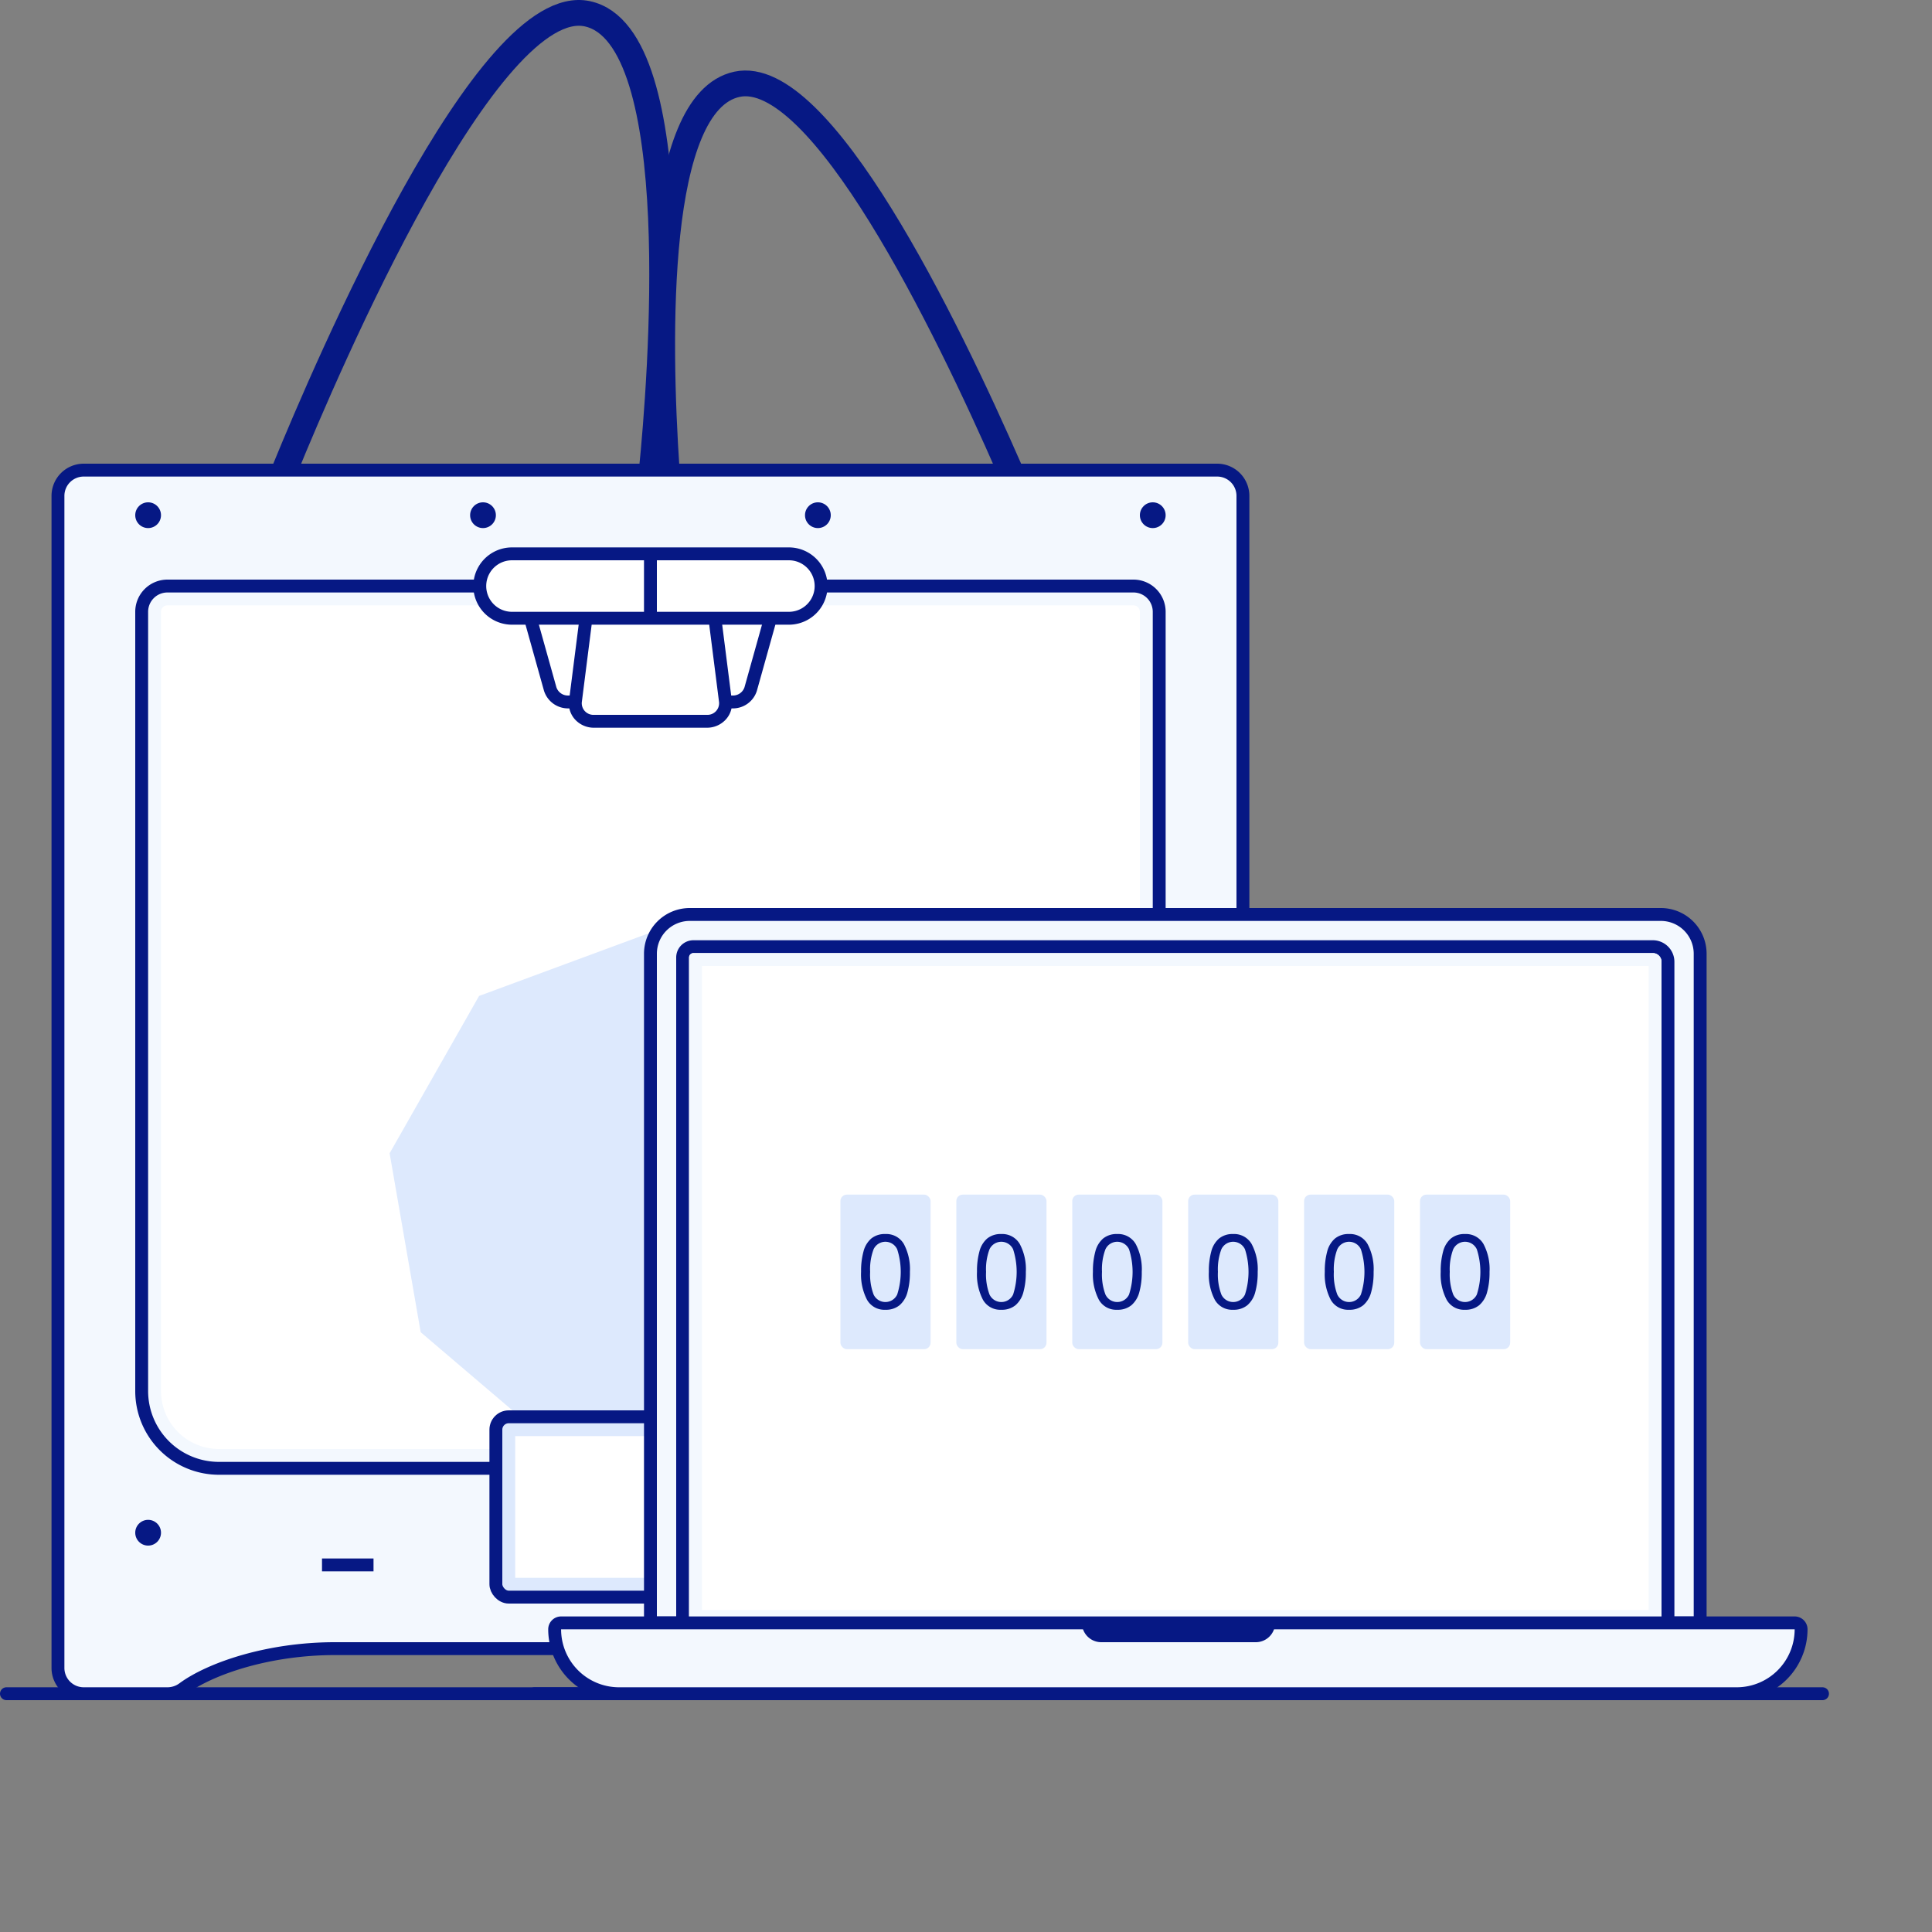 <svg xmlns="http://www.w3.org/2000/svg" xmlns:xlink="http://www.w3.org/1999/xlink" viewBox="0 0 300 300"><rect x="0" y="0" width="300" height="300" fill="#808080" stroke="none"/><line x1="1" x2="247" y1="262.999" y2="262.999" style="fill:none;stroke:#061884;stroke-linecap:round;stroke-miterlimit:10;stroke-width:2px"/><path d="M44.185,73.004c6.71-16.412,31.53-74.21,47.02-70.864,15.78,3.396,11.36,57.398,10.01,70.864" style="fill:none;stroke:#061884;stroke-linecap:round;stroke-miterlimit:10;stroke-width:4px"/><path d="M103.525,73.004c-1.39-20.638-1.97-57.139,10.91-59.916,12.95-2.797,32.43,37.15,42.38,59.916" style="fill:none;stroke:#061884;stroke-linecap:round;stroke-miterlimit:10;stroke-width:4px"/><path d="M150,256c10.395,0,19.362,3.115,23.524,6.171a4.111,4.111,0,0,0,2.427.829H189a4,4,0,0,0,4-4V77a4,4,0,0,0-4-4H13a4,4,0,0,0-4,4V259a4,4,0,0,0,4,4H26.049a4.111,4.111,0,0,0,2.427-.829C32.638,259.115,41.605,256,52,256Z" style="fill:#f3f8fe;stroke:#061884;stroke-miterlimit:10;stroke-width:2px"/><circle cx="23" cy="238" r="2" style="fill:#061884"/><circle cx="179" cy="238" r="2" style="fill:#061884"/><circle cx="23" cy="80" r="2" style="fill:#061884"/><circle cx="75" cy="80" r="2" style="fill:#061884"/><circle cx="127" cy="80" r="2" style="fill:#061884"/><circle cx="179" cy="80" r="2" style="fill:#061884"/><path d="M34,226.5A10.512,10.512,0,0,1,23.5,216V95A2.503,2.503,0,0,1,26,92.5H176a2.503,2.503,0,0,1,2.5,2.5V216A10.512,10.512,0,0,1,168,226.5Z" style="fill:#fff"/><path d="M176,94a1.001,1.001,0,0,1,1,1V216a9.01,9.01,0,0,1-9,9H34a9.01,9.01,0,0,1-9-9V95a1.001,1.001,0,0,1,1-1H176m0-3H26a4,4,0,0,0-4,4V216a12,12,0,0,0,12,12H168a12,12,0,0,0,12-12V95a4,4,0,0,0-4-4Z" style="fill:#f3f8fe"/><path d="M168,228H34a12,12,0,0,1-12-12V95a4,4,0,0,1,4-4H176a4,4,0,0,1,4,4V216A12,12,0,0,1,168,228Z" style="fill:none;stroke:#061884;stroke-miterlimit:10;stroke-width:2px"/><line x1="50" x2="58" y1="243" y2="243" style="fill:none;stroke:#061884;stroke-miterlimit:10;stroke-width:2px"/><polygon points="100.5 145.001 74.392 154.65 60.5 179.082 65.325 206.866 86.609 225.001 114.392 225.001 135.676 206.866 140.5 179.082 126.609 154.65 100.5 145.001" style="fill:#dde9fd"/><rect width="45" height="25" x="78.5" y="221.5" rx=".5" style="fill:#fff"/><path d="M122,223v22H80V223h42m1-3H79a2,2,0,0,0-2,2v24a2,2,0,0,0,2,2h44a2,2,0,0,0,2-2V222a2,2,0,0,0-2-2Z" style="fill:#dde9fd"/><rect width="48" height="28" x="77" y="220" rx="2" style="fill:none;stroke:#061884;stroke-linecap:round;stroke-miterlimit:10;stroke-width:2px"/><path d="M88.211,109a2.896,2.896,0,0,1-2.776-2.006L82,94.712V90h38v4.712l-3.429,12.261A2.901,2.901,0,0,1,113.789,109Z" style="fill:#fff"/><path d="M119,91v3.575l-3.392,12.129A1.88,1.88,0,0,1,113.789,108H88.211a1.88,1.88,0,0,1-1.819-1.296L83,94.575V91h36m2-2H81v5.849l.074.264,3.392,12.129A3.912,3.912,0,0,0,88.211,110h25.578a3.901,3.901,0,0,0,3.734-2.717l3.404-12.169L121,94.849V89Z" style="fill:#061884"/><path d="M92.221,112.001a2.948,2.948,0,0,1-2.211-.977,2.675,2.675,0,0,1-.662-2.088l1.77-13.935H110.88l1.77,13.928a2.676,2.676,0,0,1-.662,2.095,2.945,2.945,0,0,1-2.21.977Z" style="fill:#fff"/><path d="M109.999,96.001l1.659,13.054a1.808,1.808,0,0,1-1.88,1.946H92.221a1.808,1.808,0,0,1-1.88-1.946l1.659-13.054h18m1.762-2H90.237l-.222,1.748-1.659,13.054a3.681,3.681,0,0,0,.906,2.885,3.949,3.949,0,0,0,2.958,1.313H109.777a3.949,3.949,0,0,0,2.958-1.313,3.674,3.674,0,0,0,.908-2.871l-1.66-13.068-.222-1.748Z" style="fill:#061884"/><path d="M122.5,86.001h-43a5,5,0,0,0,0,10h43a5,5,0,0,0,0-10Z" style="fill:#fff;stroke:#061884;stroke-linecap:round;stroke-miterlimit:10;stroke-width:2px"/><line x1="101" x2="101" y1="96" y2="86" style="fill:none;stroke:#061884;stroke-miterlimit:10;stroke-width:2px"/><path d="M107.102,142H257.898A6.102,6.102,0,0,1,264,148.102V252a0,0,0,0,1,0,0H101a0,0,0,0,1,0,0V148.102A6.102,6.102,0,0,1,107.102,142Z" style="fill:#f3f8fe;stroke:#061884;stroke-miterlimit:10;stroke-width:2px"/><path d="M107,253a1,1,0,0,1-1-1V148.675A1.677,1.677,0,0,1,107.675,147H256.65a2.352,2.352,0,0,1,2.35,2.35V252a1,1,0,0,1-1,1Z" style="fill:#fff"/><path d="M256.65,148a1.35,1.35,0,0,1,1.35,1.35V252H107V148.675a.675.675,0,0,1,.675-.675H256.65m0-2H107.675A2.678,2.678,0,0,0,105,148.675V252a2,2,0,0,0,2,2H258a2,2,0,0,0,2-2V149.35a3.354,3.354,0,0,0-3.35-3.35Z" style="fill:#061884"/><path d="M256,150V250H109V150H256m.65-2H107.675a.675.675,0,0,0-.675.675V252H258V149.35a1.35,1.35,0,0,0-1.35-1.35Z" style="fill:#f3f8fe"/><line x1="83" x2="283" y1="263" y2="263" style="fill:#fff;stroke:#061884;stroke-linecap:round;stroke-linejoin:round;stroke-width:2px"/><path d="M96.127,263a10.011,10.011,0,0,1-10-10,1,1,0,0,1,1-1H278.673a1,1,0,0,1,1,1,10.011,10.011,0,0,1-10,10Z" style="fill:#f3f8fe"/><path d="M278.673,253a9,9,0,0,1-9,9H96.127a9,9,0,0,1-9-9H278.673m0-2H87.127a2,2,0,0,0-2,2,11.012,11.012,0,0,0,11,11H269.673a11.012,11.012,0,0,0,11-11,2,2,0,0,0-2-2Zm0,4h0Z" style="fill:#061884"/><path d="M198,252H168a3,3,0,0,0,3,3h24a3,3,0,0,0,3-3Z" style="fill:#061884"/><rect width="14" height="24" x="130.5" y="185.5" rx="1" style="fill:#dde9fd"/><rect width="14" height="24" x="148.5" y="185.5" rx="1" style="fill:#dde9fd"/><rect width="14" height="24" x="166.5" y="185.5" rx="1" style="fill:#dde9fd"/><rect width="14" height="24" x="184.5" y="185.5" rx="1" style="fill:#dde9fd"/><rect width="14" height="24" x="202.5" y="185.5" rx="1" style="fill:#dde9fd"/><rect width="14" height="24" x="220.5" y="185.5" rx="1" style="fill:#dde9fd"/><path d="M141.291,197.492a11.395,11.395,0,0,1-.383,3.168,4.026,4.026,0,0,1-1.225,2.016,3.312,3.312,0,0,1-2.201.704,3.084,3.084,0,0,1-2.855-1.56,8.546,8.546,0,0,1-.92-4.328,11.56,11.56,0,0,1,.377-3.168,3.944,3.944,0,0,1,1.207-2.008,3.301,3.301,0,0,1,2.191-.696,3.132,3.132,0,0,1,2.865,1.544A8.32,8.32,0,0,1,141.291,197.492Zm-6.176,0a8.836,8.836,0,0,0,.535,3.52,2.024,2.024,0,0,0,3.664.008,11.459,11.459,0,0,0,0-7.032,2.021,2.021,0,0,0-3.664,0A8.784,8.784,0,0,0,135.115,197.492Z" style="fill:#061884"/><path d="M159.292,197.492a11.398,11.398,0,0,1-.383,3.168,4.026,4.026,0,0,1-1.225,2.016,3.312,3.312,0,0,1-2.201.704,3.084,3.084,0,0,1-2.856-1.56,8.546,8.546,0,0,1-.92-4.328,11.56,11.56,0,0,1,.377-3.168,3.944,3.944,0,0,1,1.207-2.008,3.301,3.301,0,0,1,2.191-.696,3.132,3.132,0,0,1,2.865,1.544A8.32,8.32,0,0,1,159.292,197.492Zm-6.176,0a8.834,8.834,0,0,0,.535,3.52,2.024,2.024,0,0,0,3.664.008,11.457,11.457,0,0,0,0-7.032,2.021,2.021,0,0,0-3.664,0A8.782,8.782,0,0,0,153.116,197.492Z" style="fill:#061884"/><path d="M177.293,197.492a11.398,11.398,0,0,1-.383,3.168,4.026,4.026,0,0,1-1.225,2.016,3.312,3.312,0,0,1-2.201.704,3.084,3.084,0,0,1-2.856-1.56,8.546,8.546,0,0,1-.92-4.328,11.565,11.565,0,0,1,.377-3.168,3.944,3.944,0,0,1,1.207-2.008,3.301,3.301,0,0,1,2.191-.696,3.132,3.132,0,0,1,2.865,1.544A8.32,8.32,0,0,1,177.293,197.492Zm-6.176,0a8.836,8.836,0,0,0,.535,3.52,2.024,2.024,0,0,0,3.664.008,11.459,11.459,0,0,0,0-7.032,2.021,2.021,0,0,0-3.664,0A8.784,8.784,0,0,0,171.117,197.492Z" style="fill:#061884"/><path d="M195.294,197.492a11.395,11.395,0,0,1-.383,3.168,4.025,4.025,0,0,1-1.225,2.016,3.312,3.312,0,0,1-2.201.704,3.084,3.084,0,0,1-2.856-1.56,8.546,8.546,0,0,1-.92-4.328,11.565,11.565,0,0,1,.377-3.168,3.945,3.945,0,0,1,1.207-2.008,3.301,3.301,0,0,1,2.192-.696,3.132,3.132,0,0,1,2.865,1.544A8.32,8.32,0,0,1,195.294,197.492Zm-6.176,0a8.836,8.836,0,0,0,.535,3.52,2.024,2.024,0,0,0,3.664.008,11.459,11.459,0,0,0,0-7.032,2.021,2.021,0,0,0-3.664,0A8.784,8.784,0,0,0,189.118,197.492Z" style="fill:#061884"/><path d="M213.295,197.492a11.395,11.395,0,0,1-.383,3.168,4.026,4.026,0,0,1-1.225,2.016,3.312,3.312,0,0,1-2.201.704,3.084,3.084,0,0,1-2.855-1.56,8.546,8.546,0,0,1-.92-4.328,11.56,11.56,0,0,1,.377-3.168,3.944,3.944,0,0,1,1.207-2.008,3.301,3.301,0,0,1,2.191-.696,3.132,3.132,0,0,1,2.865,1.544A8.32,8.32,0,0,1,213.295,197.492Zm-6.176,0a8.836,8.836,0,0,0,.535,3.52,2.024,2.024,0,0,0,3.664.008,11.459,11.459,0,0,0,0-7.032,2.021,2.021,0,0,0-3.664,0A8.784,8.784,0,0,0,207.119,197.492Z" style="fill:#061884"/><path d="M231.296,197.492a11.398,11.398,0,0,1-.383,3.168,4.026,4.026,0,0,1-1.225,2.016,3.312,3.312,0,0,1-2.201.704,3.084,3.084,0,0,1-2.856-1.56,8.547,8.547,0,0,1-.92-4.328,11.56,11.56,0,0,1,.377-3.168,3.944,3.944,0,0,1,1.207-2.008,3.301,3.301,0,0,1,2.191-.696,3.132,3.132,0,0,1,2.865,1.544A8.32,8.32,0,0,1,231.296,197.492Zm-6.176,0a8.836,8.836,0,0,0,.535,3.52,2.024,2.024,0,0,0,3.664.008,11.457,11.457,0,0,0,0-7.032,2.021,2.021,0,0,0-3.664,0A8.784,8.784,0,0,0,225.12,197.492Z" style="fill:#061884"/></svg>